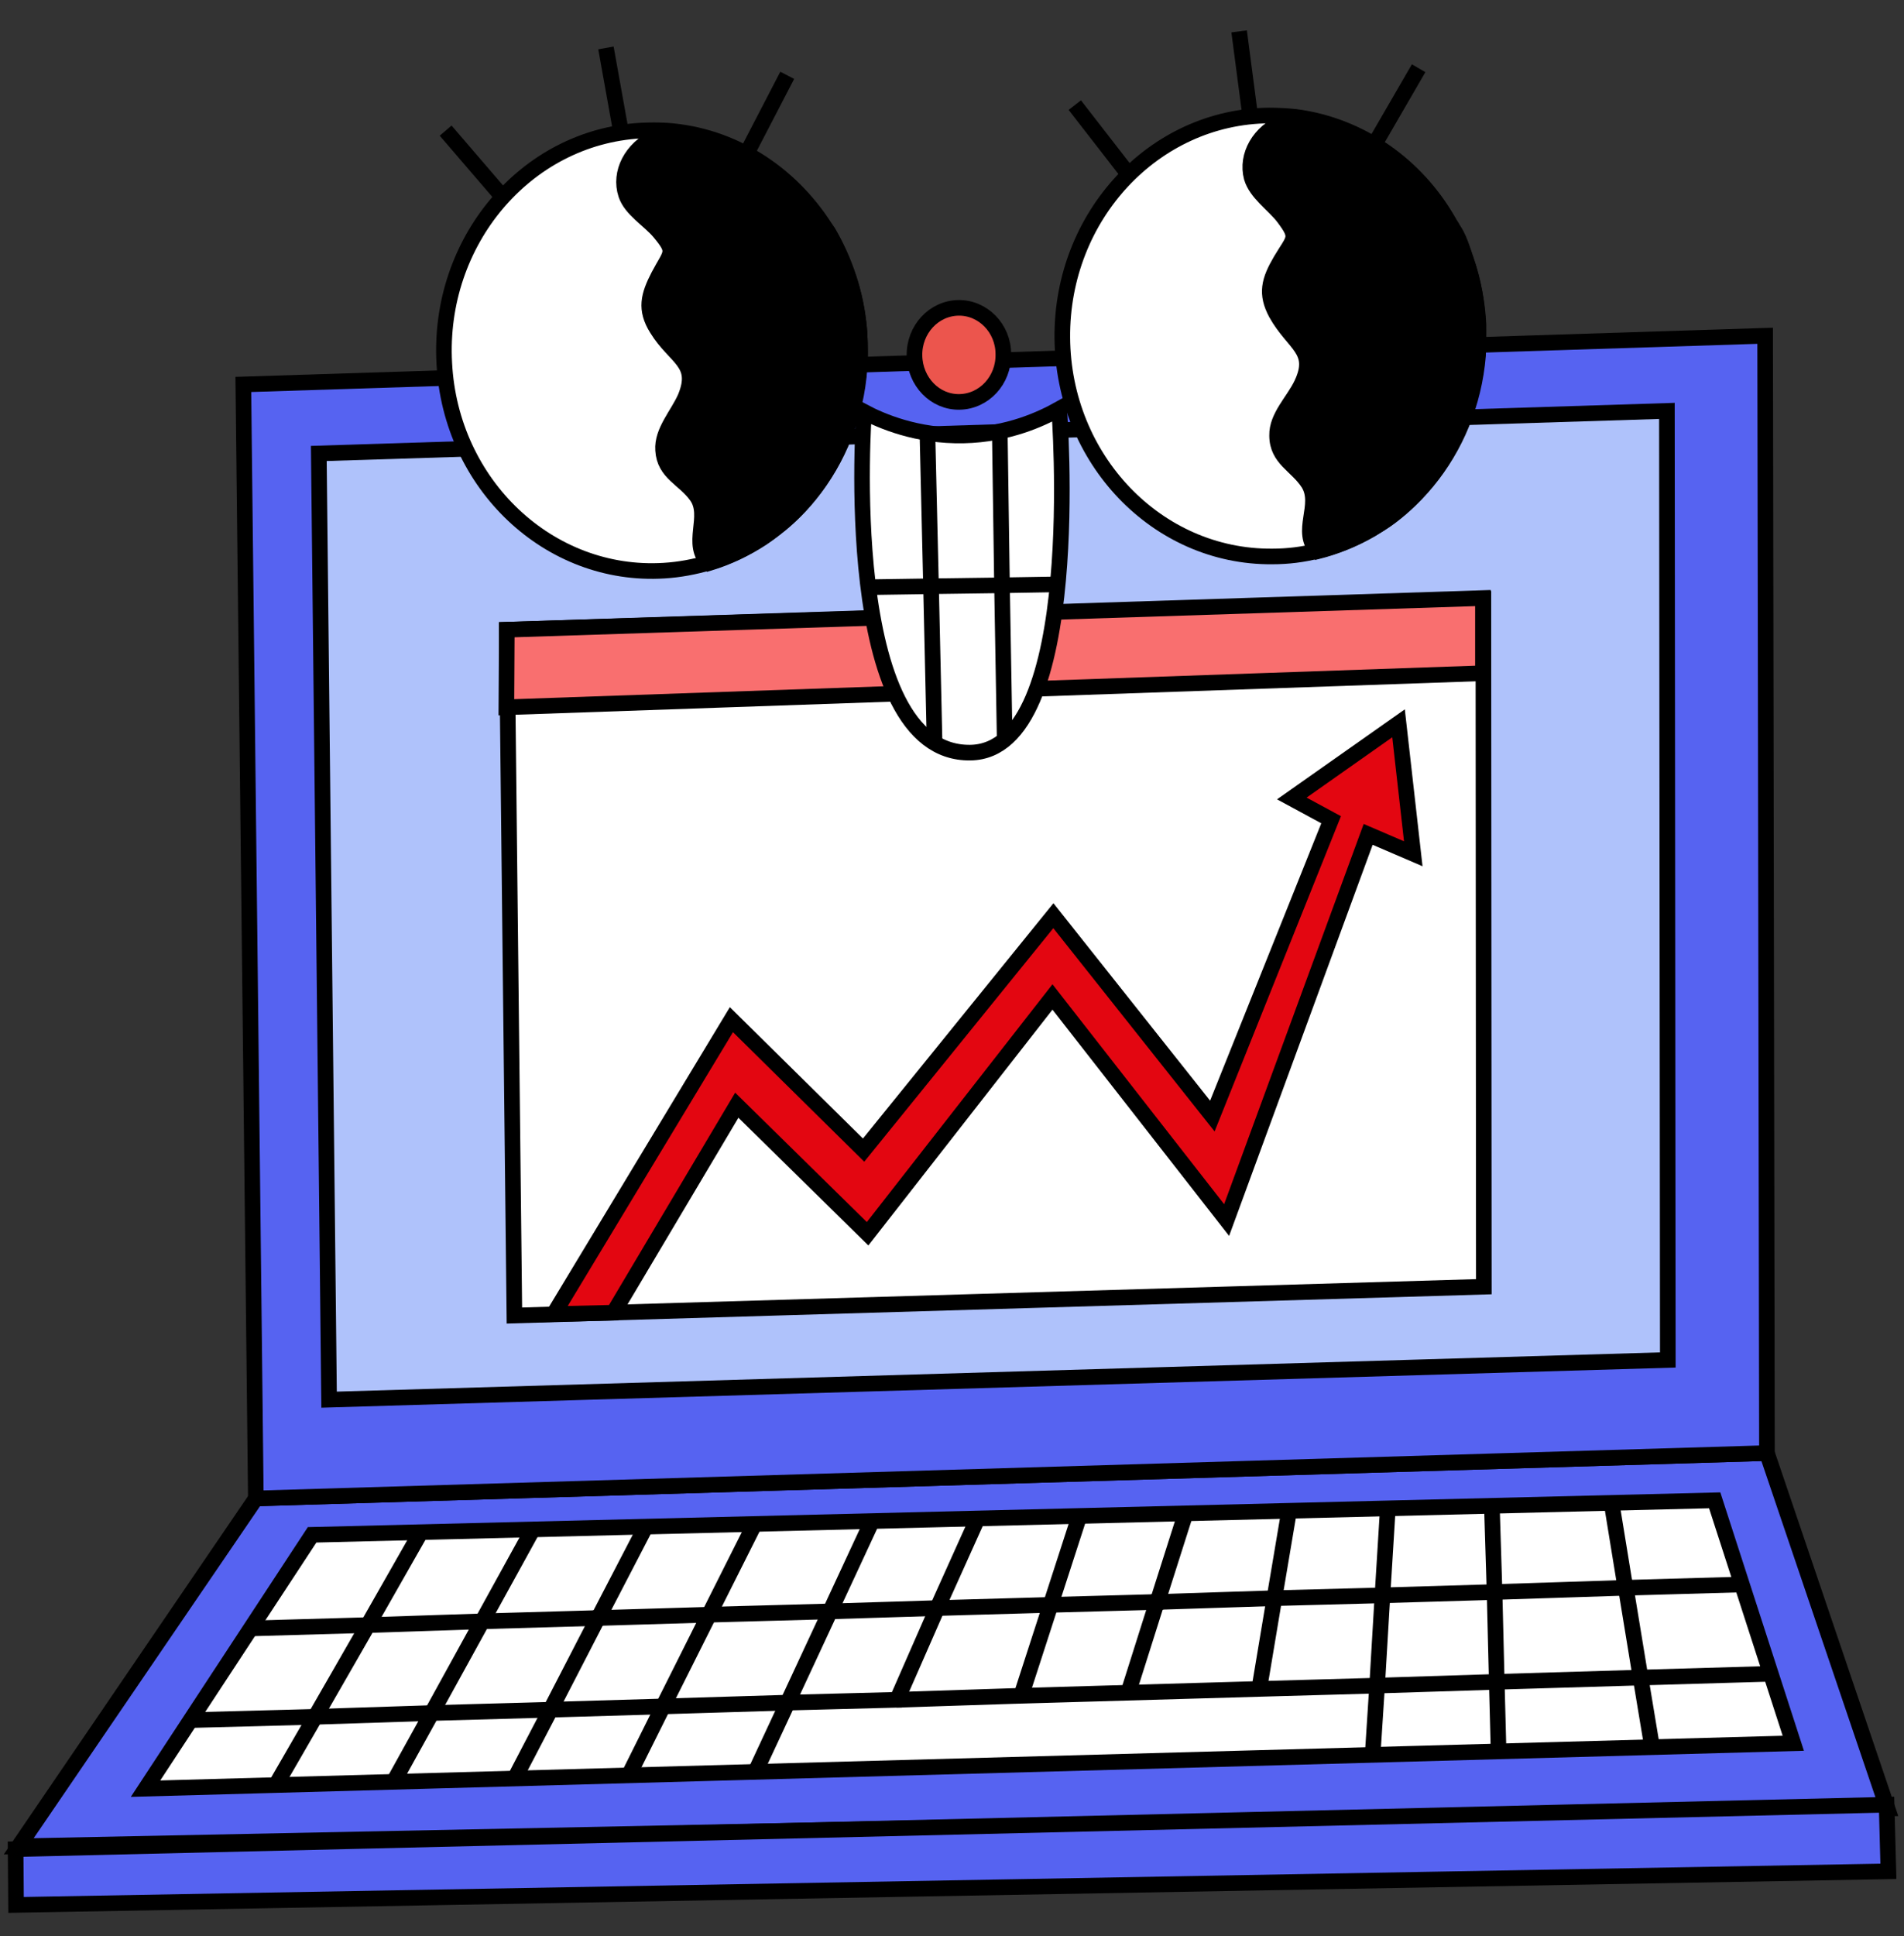 <svg width="61" height="62" viewBox="0 0 61 62" fill="none" xmlns="http://www.w3.org/2000/svg">
<rect x="0" y="0" width="61" height="62" fill="#333333" stroke="none"/>
<path d="M8.197 47.988L56.609 46.535L60.471 57.917L0.6 59.128L8.197 47.988Z" fill="#5663F1" stroke="black" stroke-width="0.5" stroke-miterlimit="10"/>
<path d="M9.999 49.153L54.935 48.048L57.453 55.828L4.663 57.282L9.999 49.153Z" fill="white" stroke="black" stroke-width="0.5" stroke-miterlimit="10"/>
<path d="M13.476 49.078L11.787 52.044L10.099 54.981L8.84 57.16" stroke="black" stroke-width="0.5" stroke-miterlimit="10"/>
<path d="M17.067 48.987L15.45 51.923L13.833 54.86L12.617 57.054" stroke="black" stroke-width="0.5" stroke-miterlimit="10"/>
<path d="M20.686 48.896L19.169 51.817H19.155L17.639 54.754L16.494 56.948" stroke="black" stroke-width="0.5" stroke-miterlimit="10"/>
<path d="M24.177 48.805L22.717 51.711L21.244 54.648L20.142 56.858" stroke="black" stroke-width="0.5" stroke-miterlimit="10"/>
<path d="M27.939 48.714L26.595 51.605L25.235 54.527L24.205 56.736" stroke="black" stroke-width="0.5" stroke-miterlimit="10"/>
<path d="M28.726 54.436H28.74L30.028 51.499L31.316 48.639" stroke="black" stroke-width="0.5" stroke-miterlimit="10"/>
<path d="M32.718 54.3L34.563 48.608" stroke="black" stroke-width="0.5" stroke-miterlimit="10"/>
<path d="M36.151 54.194L37.066 51.303H37.081L37.982 48.472" stroke="black" stroke-width="0.5" stroke-miterlimit="10"/>
<path d="M40.328 54.133L40.343 54.088L40.829 51.182L41.301 48.382" stroke="black" stroke-width="0.5" stroke-miterlimit="10"/>
<path d="M44.463 48.306L44.291 51.091L44.12 53.982L43.976 56.207" stroke="black" stroke-width="0.5" stroke-miterlimit="10"/>
<path d="M47.796 48.215L47.882 50.985L47.953 53.861L48.011 56.086" stroke="black" stroke-width="0.5" stroke-miterlimit="10"/>
<path d="M51.63 48.124L52.074 50.849H52.088L52.56 53.725L52.932 55.965" stroke="black" stroke-width="0.5" stroke-miterlimit="10"/>
<path d="M8.039 52.15L11.787 52.044L15.45 51.923L19.155 51.817H19.169L22.717 51.711L26.594 51.605L30.028 51.499L33.719 51.394L37.066 51.303H37.081L40.829 51.182L44.291 51.091L47.882 50.985L52.074 50.849H52.088L55.807 50.743" stroke="black" stroke-width="0.5" stroke-miterlimit="10"/>
<path d="M6.094 55.087L10.1 54.981L13.833 54.86L17.639 54.754L21.244 54.648L25.235 54.527L28.74 54.436L32.46 54.315L40.343 54.088L44.12 53.982L47.953 53.861L52.56 53.724L56.737 53.603" stroke="black" stroke-width="0.5" stroke-miterlimit="10"/>
<path d="M0.514 61.005L60.5 59.93L60.443 57.796L0.5 59.219L0.514 61.005Z" fill="#5663F1" stroke="black" stroke-width="0.5" stroke-miterlimit="10"/>
<path d="M8.197 47.988L7.796 12.312L56.551 10.753L56.609 46.535L8.197 47.988Z" fill="#5663F1" stroke="black" stroke-width="0.5" stroke-miterlimit="10"/>
<path d="M10.543 44.824L10.214 14.522L53.404 13.159L53.433 43.553L10.543 44.824Z" fill="#AFC2FB" stroke="black" stroke-width="0.5" stroke-miterlimit="10"/>
<path d="M16.48 42.13L16.237 20.167L47.524 19.183L47.539 41.207L16.48 42.13Z" fill="white" stroke="black" stroke-width="0.5" stroke-miterlimit="10"/>
<path d="M47.51 21.56L16.223 22.65L16.237 20.167L47.51 19.153V21.56Z" fill="#F96F6F" stroke="black" stroke-width="0.5" stroke-miterlimit="10"/>
<path d="M17.739 42.085L23.433 32.655L27.668 36.832L33.748 29.325L38.841 35.742L42.646 26.252L41.387 25.571L44.806 23.164L45.278 27.342L43.833 26.721L39.298 39.072L33.719 31.928L27.796 39.511L23.605 35.394L19.656 42.039L17.739 42.085Z" fill="#E30611" stroke="black" stroke-width="0.5" stroke-miterlimit="10"/>
<path d="M27.524 10.511C27.539 10.617 27.567 11.283 27.553 11.494C27.453 14.582 25.464 17.201 22.717 18.018C22.245 18.154 21.773 18.245 21.273 18.275C17.596 18.502 14.434 15.521 14.234 11.631C14.019 7.741 16.838 4.395 20.514 4.184C20.8 4.168 21.087 4.168 21.373 4.184C23.461 4.335 25.293 5.516 26.423 7.271C26.466 7.332 26.494 7.377 26.537 7.438C27.067 8.346 27.424 9.39 27.524 10.511Z" fill="white" stroke="black" stroke-width="0.5" stroke-miterlimit="10"/>
<path d="M27.524 10.51C27.725 12.872 26.809 15.309 25.006 16.792C24.82 16.943 24.62 17.095 24.42 17.231C23.89 17.579 23.318 17.852 22.717 18.033C22.074 17.428 22.789 16.55 22.317 15.884C21.916 15.324 21.287 15.157 21.244 14.416C21.201 13.81 21.716 13.28 21.959 12.72C22.417 11.6 21.63 11.479 21.044 10.526C20.657 9.905 20.772 9.466 21.101 8.83C21.501 8.073 21.673 8.089 21.13 7.438C20.8 7.044 20.214 6.711 20.056 6.227C19.828 5.531 20.228 4.759 21.001 4.395C21.115 4.335 21.244 4.289 21.358 4.244C23.447 4.395 25.278 5.576 26.408 7.332C26.423 7.392 26.466 7.438 26.523 7.498C26.752 7.756 26.909 8.225 27.038 8.543C27.31 9.148 27.453 9.829 27.524 10.51Z" fill="black" stroke="black" stroke-width="0.5" stroke-miterlimit="10"/>
<path d="M25.221 2.412L23.862 5.031" stroke="black" stroke-width="0.5" stroke-miterlimit="10"/>
<path d="M19.413 1.535L19.899 4.244" stroke="black" stroke-width="0.5" stroke-miterlimit="10"/>
<path d="M14.277 4.183L16.151 6.363" stroke="black" stroke-width="0.5" stroke-miterlimit="10"/>
<path d="M47.367 10.404C47.367 10.51 47.367 11.176 47.353 11.388C47.095 14.461 44.992 16.974 42.217 17.64C41.745 17.761 41.258 17.821 40.758 17.821C37.067 17.851 34.062 14.703 34.034 10.813C34.005 6.908 36.981 3.729 40.657 3.699C40.944 3.699 41.23 3.714 41.516 3.744C43.59 4.017 45.378 5.288 46.408 7.09C46.437 7.15 46.48 7.211 46.509 7.256C47.009 8.225 47.31 9.269 47.367 10.404Z" fill="white" stroke="black" stroke-width="0.5" stroke-miterlimit="10"/>
<path d="M47.353 10.404C47.438 12.766 46.394 15.157 44.549 16.55C44.348 16.701 44.148 16.822 43.948 16.943C43.404 17.261 42.818 17.503 42.217 17.655C41.602 17.019 42.36 16.186 41.916 15.475C41.544 14.9 40.915 14.703 40.915 13.946C40.901 13.341 41.444 12.841 41.702 12.296C42.217 11.207 41.444 11.04 40.886 10.041C40.543 9.405 40.657 8.982 41.029 8.346C41.459 7.619 41.63 7.634 41.115 6.953C40.8 6.545 40.242 6.181 40.099 5.682C39.913 4.986 40.343 4.214 41.144 3.896C41.273 3.85 41.387 3.805 41.516 3.76C43.59 4.032 45.378 5.303 46.408 7.12C46.423 7.18 46.466 7.241 46.509 7.286C46.737 7.544 46.866 8.028 46.981 8.361C47.21 9.027 47.324 9.708 47.353 10.404Z" fill="black" stroke="black" stroke-width="0.5" stroke-miterlimit="10"/>
<path d="M45.45 2.185L43.976 4.728" stroke="black" stroke-width="0.5" stroke-miterlimit="10"/>
<path d="M39.699 1.005L40.056 3.729" stroke="black" stroke-width="0.5" stroke-miterlimit="10"/>
<path d="M34.434 3.366L36.208 5.652" stroke="black" stroke-width="0.5" stroke-miterlimit="10"/>
<path d="M32.145 11.343C32.16 12.175 31.53 12.856 30.743 12.871C29.956 12.887 29.313 12.221 29.298 11.388C29.284 10.556 29.913 9.875 30.7 9.859C31.487 9.844 32.145 10.51 32.145 11.343Z" fill="#EC554D" stroke="black" stroke-width="0.5" stroke-miterlimit="10"/>
<path d="M33.933 13.099C33.933 13.099 34.792 24.057 31.087 24.103C26.866 24.163 27.682 13.19 27.682 13.19C28.225 13.477 29.37 13.977 30.872 13.946C32.317 13.916 33.39 13.402 33.933 13.099Z" fill="white" stroke="black" stroke-width="0.5" stroke-miterlimit="10"/>
<path d="M32.031 13.825L32.102 18.744L32.188 23.694V23.709" stroke="black" stroke-width="0.5" stroke-miterlimit="10"/>
<path d="M29.713 13.886L29.828 18.775L29.942 23.8" stroke="black" stroke-width="0.5" stroke-miterlimit="10"/>
<path d="M33.891 18.714L32.102 18.744L29.828 18.775L27.81 18.805" stroke="black" stroke-width="0.5" stroke-miterlimit="10"/>
</svg>
